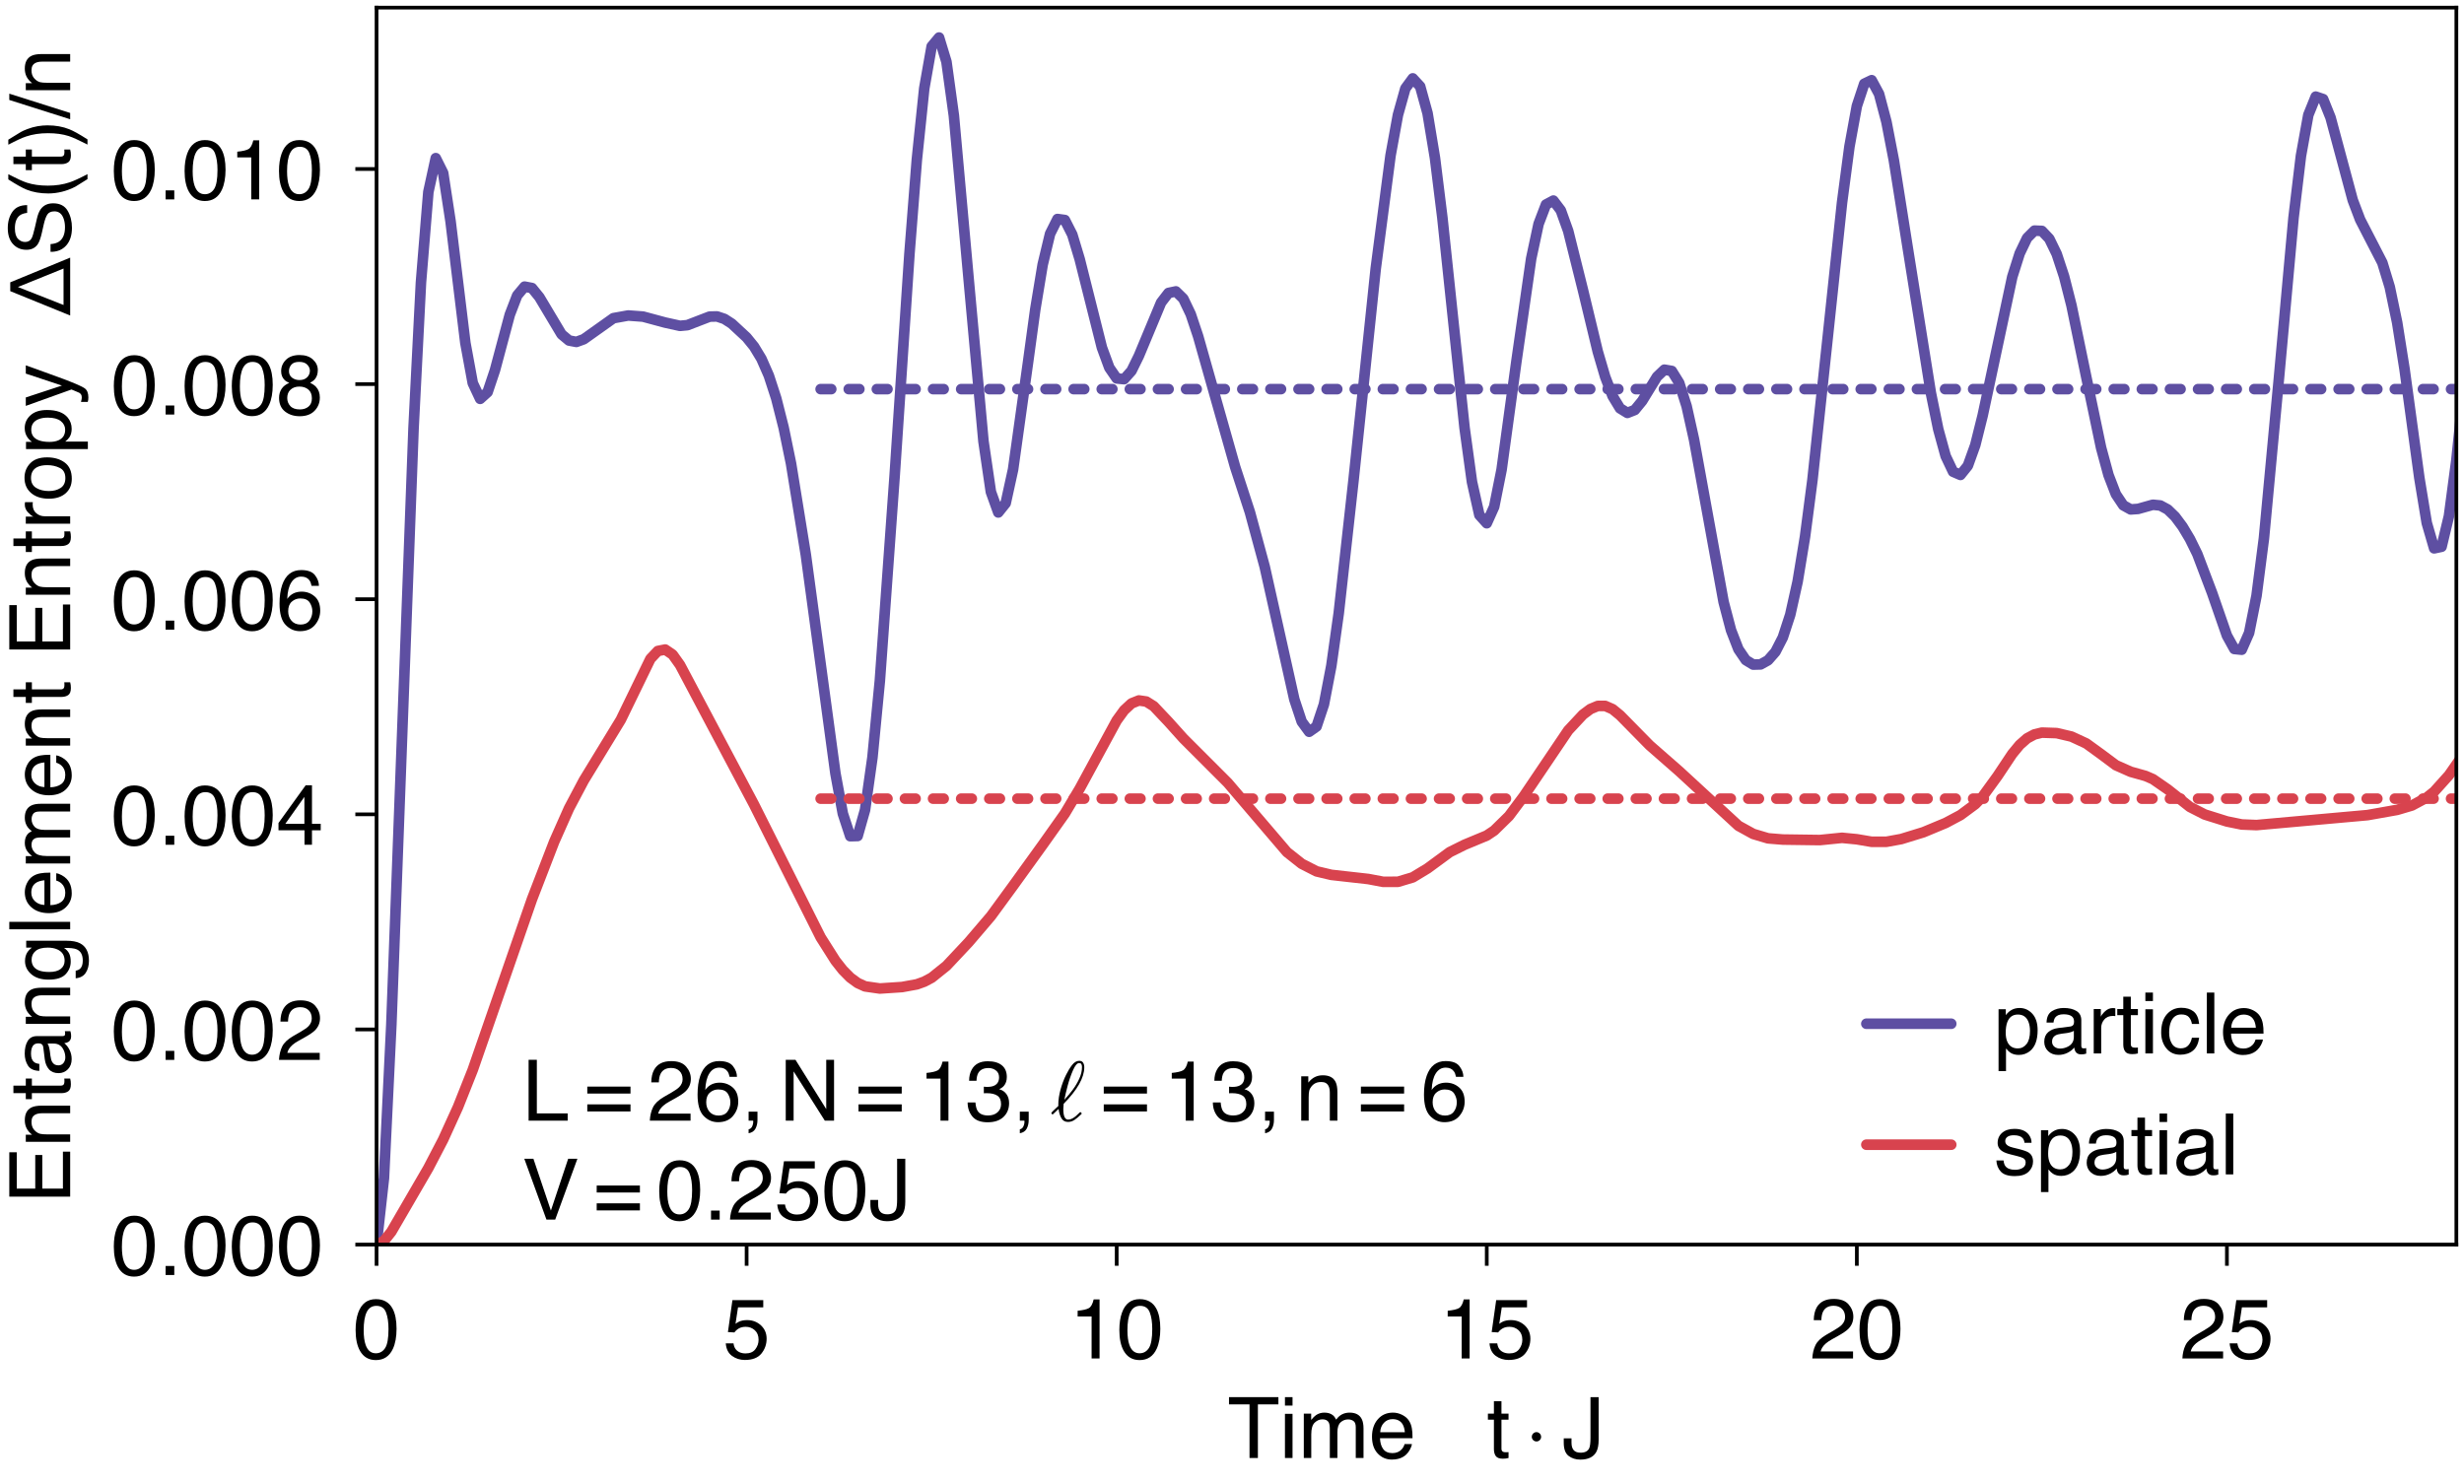 <?xml version="1.0" encoding="utf-8" standalone="no"?>
<!DOCTYPE svg PUBLIC "-//W3C//DTD SVG 1.1//EN"
  "http://www.w3.org/Graphics/SVG/1.1/DTD/svg11.dtd">
<!-- Created with matplotlib (https://matplotlib.org/) -->
<svg height="139.883pt" version="1.1" viewBox="0 0 232.282 139.883" width="232.282pt" xmlns="http://www.w3.org/2000/svg" xmlns:xlink="http://www.w3.org/1999/xlink">
 <defs>
  <style type="text/css">
*{stroke-linecap:butt;stroke-linejoin:round;}
  </style>
 </defs>
 <g id="figure_1">
  <g id="patch_1">
   <path d="M 0 139.883 
L 232.282 139.883 
L 232.282 0 
L 0 0 
z
" style="fill:none;"/>
  </g>
  <g id="axes_1">
   <g id="patch_2">
    <path d="M 35.498 117.351 
L 231.562 117.351 
L 231.562 0.72 
L 35.498 0.72 
z
" style="fill:none;"/>
   </g>
   <g id="matplotlib.axis_1">
    <g id="xtick_1">
     <g id="line2d_1">
      <defs>
       <path d="M 0 0 
L 0 2 
" id="m2f4c2e2947" style="stroke:#000000;stroke-width:0.35;"/>
      </defs>
      <g>
       <use style="stroke:#000000;stroke-width:0.35;" x="35.498" xlink:href="#m2f4c2e2947" y="117.351"/>
      </g>
     </g>
     <g id="text_1">
      <!-- 0 -->
      <defs>
       <path d="M 27.047 69.922 
Q 40.625 69.922 46.688 58.734 
Q 51.375 50.094 51.375 35.062 
Q 51.375 20.797 47.125 11.469 
Q 40.969 -1.906 27 -1.906 
Q 14.406 -1.906 8.25 9.031 
Q 3.125 18.172 3.125 33.547 
Q 3.125 45.453 6.203 54 
Q 11.969 69.922 27.047 69.922 
z
M 26.953 6.109 
Q 33.797 6.109 37.844 12.156 
Q 41.891 18.219 41.891 34.719 
Q 41.891 46.625 38.953 54.312 
Q 36.031 62.016 27.594 62.016 
Q 19.828 62.016 16.234 54.703 
Q 12.641 47.406 12.641 33.203 
Q 12.641 22.516 14.938 16.016 
Q 18.453 6.109 26.953 6.109 
z
" id="Helvetica-48"/>
      </defs>
      <g transform="translate(33.273 128.09)scale(0.08 -0.08)">
       <use xlink:href="#Helvetica-48"/>
      </g>
     </g>
    </g>
    <g id="xtick_2">
     <g id="line2d_2">
      <g>
       <use style="stroke:#000000;stroke-width:0.35;" x="70.384" xlink:href="#m2f4c2e2947" y="117.351"/>
      </g>
     </g>
     <g id="text_2">
      <!-- 5 -->
      <defs>
       <path d="M 12.359 17.828 
Q 13.234 10.297 19.344 7.422 
Q 22.469 5.953 26.562 5.953 
Q 34.375 5.953 38.125 10.938 
Q 41.891 15.922 41.891 21.969 
Q 41.891 29.297 37.422 33.297 
Q 32.953 37.312 26.703 37.312 
Q 22.172 37.312 18.922 35.547 
Q 15.672 33.797 13.375 30.672 
L 5.766 31.109 
L 11.078 68.75 
L 47.406 68.75 
L 47.406 60.25 
L 17.672 60.25 
L 14.703 40.828 
Q 17.141 42.672 19.344 43.609 
Q 23.25 45.219 28.375 45.219 
Q 37.984 45.219 44.672 39.016 
Q 51.375 32.812 51.375 23.297 
Q 51.375 13.375 45.234 5.797 
Q 39.109 -1.766 25.688 -1.766 
Q 17.141 -1.766 10.562 3.047 
Q 4 7.859 3.219 17.828 
z
" id="Helvetica-53"/>
      </defs>
      <g transform="translate(68.16 128.09)scale(0.08 -0.08)">
       <use xlink:href="#Helvetica-53"/>
      </g>
     </g>
    </g>
    <g id="xtick_3">
     <g id="line2d_3">
      <g>
       <use style="stroke:#000000;stroke-width:0.35;" x="105.271" xlink:href="#m2f4c2e2947" y="117.351"/>
      </g>
     </g>
     <g id="text_3">
      <!-- 10 -->
      <defs>
       <path d="M 9.578 49.516 
L 9.578 56.25 
Q 19.094 57.172 22.844 59.344 
Q 26.609 61.531 28.469 69.625 
L 35.406 69.625 
L 35.406 0 
L 26.031 0 
L 26.031 49.516 
z
" id="Helvetica-49"/>
      </defs>
      <g transform="translate(100.823 128.09)scale(0.08 -0.08)">
       <use xlink:href="#Helvetica-49"/>
       <use x="55.615" xlink:href="#Helvetica-48"/>
      </g>
     </g>
    </g>
    <g id="xtick_4">
     <g id="line2d_4">
      <g>
       <use style="stroke:#000000;stroke-width:0.35;" x="140.158" xlink:href="#m2f4c2e2947" y="117.351"/>
      </g>
     </g>
     <g id="text_4">
      <!-- 15 -->
      <g transform="translate(135.71 128.09)scale(0.08 -0.08)">
       <use xlink:href="#Helvetica-49"/>
       <use x="55.615" xlink:href="#Helvetica-53"/>
      </g>
     </g>
    </g>
    <g id="xtick_5">
     <g id="line2d_5">
      <g>
       <use style="stroke:#000000;stroke-width:0.35;" x="175.045" xlink:href="#m2f4c2e2947" y="117.351"/>
      </g>
     </g>
     <g id="text_5">
      <!-- 20 -->
      <defs>
       <path d="M 3.125 0 
Q 3.609 9.031 6.859 15.719 
Q 10.109 22.406 19.531 27.875 
L 28.906 33.297 
Q 35.203 36.969 37.75 39.547 
Q 41.75 43.609 41.75 48.828 
Q 41.75 54.938 38.078 58.516 
Q 34.422 62.109 28.328 62.109 
Q 19.281 62.109 15.828 55.281 
Q 13.969 51.609 13.766 45.125 
L 4.828 45.125 
Q 4.984 54.25 8.203 60.016 
Q 13.922 70.172 28.375 70.172 
Q 40.375 70.172 45.922 63.672 
Q 51.469 57.172 51.469 49.219 
Q 51.469 40.828 45.562 34.859 
Q 42.141 31.391 33.297 26.469 
L 26.609 22.75 
Q 21.828 20.125 19.094 17.719 
Q 14.203 13.484 12.938 8.297 
L 51.125 8.297 
L 51.125 0 
L 3.125 0 
z
" id="Helvetica-50"/>
      </defs>
      <g transform="translate(170.597 128.09)scale(0.08 -0.08)">
       <use xlink:href="#Helvetica-50"/>
       <use x="55.615" xlink:href="#Helvetica-48"/>
      </g>
     </g>
    </g>
    <g id="xtick_6">
     <g id="line2d_6">
      <g>
       <use style="stroke:#000000;stroke-width:0.35;" x="209.932" xlink:href="#m2f4c2e2947" y="117.351"/>
      </g>
     </g>
     <g id="text_6">
      <!-- 25 -->
      <g transform="translate(205.483 128.09)scale(0.08 -0.08)">
       <use xlink:href="#Helvetica-50"/>
       <use x="55.615" xlink:href="#Helvetica-53"/>
      </g>
     </g>
    </g>
    <g id="text_7">
     <!-- Time   $t\cdot J$ -->
     <defs>
      <path d="M 59.812 71.734 
L 59.812 63.188 
L 35.641 63.188 
L 35.641 0 
L 25.781 0 
L 25.781 63.188 
L 1.609 63.188 
L 1.609 71.734 
z
" id="Helvetica-84"/>
      <path d="M 6.453 52.047 
L 15.375 52.047 
L 15.375 0 
L 6.453 0 
z
M 6.453 71.734 
L 15.375 71.734 
L 15.375 61.766 
L 6.453 61.766 
z
" id="Helvetica-105"/>
      <path d="M 6.453 52.297 
L 15.141 52.297 
L 15.141 44.875 
Q 18.266 48.734 20.797 50.484 
Q 25.141 53.469 30.672 53.469 
Q 36.922 53.469 40.719 50.391 
Q 42.875 48.641 44.625 45.219 
Q 47.562 49.422 51.516 51.438 
Q 55.469 53.469 60.406 53.469 
Q 70.953 53.469 74.75 45.844 
Q 76.812 41.75 76.812 34.812 
L 76.812 0 
L 67.672 0 
L 67.672 36.328 
Q 67.672 41.547 65.062 43.5 
Q 62.453 45.453 58.688 45.453 
Q 53.516 45.453 49.781 41.984 
Q 46.047 38.531 46.047 30.422 
L 46.047 0 
L 37.109 0 
L 37.109 34.125 
Q 37.109 39.453 35.844 41.891 
Q 33.844 45.562 28.375 45.562 
Q 23.391 45.562 19.312 41.703 
Q 15.234 37.844 15.234 27.734 
L 15.234 0 
L 6.453 0 
z
" id="Helvetica-109"/>
      <path d="M 28.219 53.469 
Q 33.797 53.469 39.016 50.859 
Q 44.234 48.25 46.969 44.094 
Q 49.609 40.141 50.484 34.859 
Q 51.266 31.25 51.266 23.344 
L 12.938 23.344 
Q 13.188 15.375 16.703 10.562 
Q 20.219 5.766 27.594 5.766 
Q 34.469 5.766 38.578 10.297 
Q 40.922 12.938 41.891 16.406 
L 50.531 16.406 
Q 50.203 13.531 48.266 9.984 
Q 46.344 6.453 43.953 4.203 
Q 39.938 0.297 34.031 -1.078 
Q 30.859 -1.859 26.859 -1.859 
Q 17.094 -1.859 10.297 5.25 
Q 3.516 12.359 3.516 25.141 
Q 3.516 37.75 10.344 45.609 
Q 17.188 53.469 28.219 53.469 
z
M 42.234 30.328 
Q 41.703 36.031 39.75 39.453 
Q 36.141 45.797 27.688 45.797 
Q 21.625 45.797 17.516 41.422 
Q 13.422 37.062 13.188 30.328 
z
M 27.391 53.562 
z
" id="Helvetica-101"/>
      <path id="Helvetica-32"/>
      <path d="M 8.203 66.891 
L 17.094 66.891 
L 17.094 52.297 
L 25.438 52.297 
L 25.438 45.125 
L 17.094 45.125 
L 17.094 10.984 
Q 17.094 8.25 18.953 7.328 
Q 19.969 6.781 22.359 6.781 
Q 23 6.781 23.734 6.812 
Q 24.469 6.844 25.438 6.938 
L 25.438 0 
Q 23.922 -0.438 22.281 -0.625 
Q 20.656 -0.828 18.75 -0.828 
Q 12.594 -0.828 10.391 2.312 
Q 8.203 5.469 8.203 10.5 
L 8.203 45.125 
L 1.125 45.125 
L 1.125 52.297 
L 8.203 52.297 
z
" id="Helvetica-116"/>
      <path d="M 8.406 25 
Q 8.406 26.422 9.125 27.688 
Q 9.859 28.953 11.156 29.734 
Q 12.453 30.516 13.922 30.516 
Q 15.328 30.516 16.625 29.734 
Q 17.922 28.953 18.656 27.688 
Q 19.391 26.422 19.391 25 
Q 19.391 22.75 17.797 21.109 
Q 16.219 19.484 13.922 19.484 
Q 11.672 19.484 10.031 21.109 
Q 8.406 22.75 8.406 25 
z
" id="Cmsy10-162"/>
      <path d="M 42.828 21.391 
Q 42.828 12.312 40.141 7.281 
Q 35.156 -1.906 21.188 -1.906 
Q 13.141 -1.906 7.422 2.469 
Q 1.703 6.844 1.703 18.016 
L 1.703 23.141 
L 10.844 23.141 
L 10.844 18.016 
Q 10.844 12.156 13.453 9.203 
Q 16.062 6.25 21.578 6.25 
Q 29.344 6.25 31.734 11.578 
Q 33.203 14.844 33.203 23.922 
L 33.203 71.734 
L 42.828 71.734 
z
" id="Helvetica-74"/>
     </defs>
     <g transform="translate(115.73 137.496)scale(0.08 -0.08)">
      <use transform="translate(0 0.266)" xlink:href="#Helvetica-84"/>
      <use transform="translate(61.084 0.266)" xlink:href="#Helvetica-105"/>
      <use transform="translate(83.301 0.266)" xlink:href="#Helvetica-109"/>
      <use transform="translate(166.602 0.266)" xlink:href="#Helvetica-101"/>
      <use transform="translate(222.217 0.266)" xlink:href="#Helvetica-32"/>
      <use transform="translate(250 0.266)" xlink:href="#Helvetica-32"/>
      <use transform="translate(277.783 0.266)" xlink:href="#Helvetica-32"/>
      <use transform="translate(305.566 0.266)" xlink:href="#Helvetica-116"/>
      <use transform="translate(350.01 0.266)" xlink:href="#Cmsy10-162"/>
      <use transform="translate(394.355 0.266)" xlink:href="#Helvetica-74"/>
     </g>
    </g>
   </g>
   <g id="matplotlib.axis_2">
    <g id="ytick_1">
     <g id="line2d_7">
      <defs>
       <path d="M 0 0 
L -2 0 
" id="m4ef78acd4d" style="stroke:#000000;stroke-width:0.35;"/>
      </defs>
      <g>
       <use style="stroke:#000000;stroke-width:0.35;" x="35.498" xlink:href="#m4ef78acd4d" y="117.351"/>
      </g>
     </g>
     <g id="text_8">
      <!-- 0.000 -->
      <defs>
       <path d="M 8.547 10.641 
L 18.75 10.641 
L 18.75 0 
L 8.547 0 
z
" id="Helvetica-46"/>
      </defs>
      <g transform="translate(10.48 120.22)scale(0.08 -0.08)">
       <use xlink:href="#Helvetica-48"/>
       <use x="55.615" xlink:href="#Helvetica-46"/>
       <use x="83.398" xlink:href="#Helvetica-48"/>
       <use x="139.014" xlink:href="#Helvetica-48"/>
       <use x="194.629" xlink:href="#Helvetica-48"/>
      </g>
     </g>
    </g>
    <g id="ytick_2">
     <g id="line2d_8">
      <g>
       <use style="stroke:#000000;stroke-width:0.35;" x="35.498" xlink:href="#m4ef78acd4d" y="97.067"/>
      </g>
     </g>
     <g id="text_9">
      <!-- 0.002 -->
      <g transform="translate(10.48 99.937)scale(0.08 -0.08)">
       <use xlink:href="#Helvetica-48"/>
       <use x="55.615" xlink:href="#Helvetica-46"/>
       <use x="83.398" xlink:href="#Helvetica-48"/>
       <use x="139.014" xlink:href="#Helvetica-48"/>
       <use x="194.629" xlink:href="#Helvetica-50"/>
      </g>
     </g>
    </g>
    <g id="ytick_3">
     <g id="line2d_9">
      <g>
       <use style="stroke:#000000;stroke-width:0.35;" x="35.498" xlink:href="#m4ef78acd4d" y="76.784"/>
      </g>
     </g>
     <g id="text_10">
      <!-- 0.004 -->
      <defs>
       <path d="M 33.062 24.75 
L 33.062 56.453 
L 10.641 24.75 
z
M 33.203 0 
L 33.203 17.094 
L 2.547 17.094 
L 2.547 25.688 
L 34.578 70.125 
L 42 70.125 
L 42 24.75 
L 52.297 24.75 
L 52.297 17.094 
L 42 17.094 
L 42 0 
z
" id="Helvetica-52"/>
      </defs>
      <g transform="translate(10.48 79.653)scale(0.08 -0.08)">
       <use xlink:href="#Helvetica-48"/>
       <use x="55.615" xlink:href="#Helvetica-46"/>
       <use x="83.398" xlink:href="#Helvetica-48"/>
       <use x="139.014" xlink:href="#Helvetica-48"/>
       <use x="194.629" xlink:href="#Helvetica-52"/>
      </g>
     </g>
    </g>
    <g id="ytick_4">
     <g id="line2d_10">
      <g>
       <use style="stroke:#000000;stroke-width:0.35;" x="35.498" xlink:href="#m4ef78acd4d" y="56.5"/>
      </g>
     </g>
     <g id="text_11">
      <!-- 0.006 -->
      <defs>
       <path d="M 29.25 70.219 
Q 40.969 70.219 45.578 64.141 
Q 50.203 58.062 50.203 51.609 
L 41.5 51.609 
Q 40.719 55.766 39.016 58.109 
Q 35.844 62.5 29.391 62.5 
Q 22.016 62.5 17.672 55.688 
Q 13.328 48.875 12.844 36.188 
Q 15.875 40.625 20.453 42.828 
Q 24.656 44.781 29.828 44.781 
Q 38.625 44.781 45.156 39.156 
Q 51.703 33.547 51.703 22.406 
Q 51.703 12.891 45.5 5.531 
Q 39.312 -1.812 27.828 -1.812 
Q 18.016 -1.812 10.891 5.641 
Q 3.766 13.094 3.766 30.719 
Q 3.766 43.75 6.938 52.828 
Q 13.031 70.219 29.25 70.219 
z
M 28.609 6 
Q 35.547 6 38.984 10.656 
Q 42.438 15.328 42.438 21.688 
Q 42.438 27.047 39.359 31.906 
Q 36.281 36.766 28.172 36.766 
Q 22.516 36.766 18.234 33 
Q 13.969 29.25 13.969 21.688 
Q 13.969 15.047 17.844 10.516 
Q 21.734 6 28.609 6 
z
" id="Helvetica-54"/>
      </defs>
      <g transform="translate(10.48 59.369)scale(0.08 -0.08)">
       <use xlink:href="#Helvetica-48"/>
       <use x="55.615" xlink:href="#Helvetica-46"/>
       <use x="83.398" xlink:href="#Helvetica-48"/>
       <use x="139.014" xlink:href="#Helvetica-48"/>
       <use x="194.629" xlink:href="#Helvetica-54"/>
      </g>
     </g>
    </g>
    <g id="ytick_5">
     <g id="line2d_11">
      <g>
       <use style="stroke:#000000;stroke-width:0.35;" x="35.498" xlink:href="#m4ef78acd4d" y="36.216"/>
      </g>
     </g>
     <g id="text_12">
      <!-- 0.008 -->
      <defs>
       <path d="M 27.203 40.625 
Q 33.016 40.625 36.281 43.875 
Q 39.547 47.125 39.547 51.609 
Q 39.547 55.516 36.422 58.781 
Q 33.297 62.062 26.906 62.062 
Q 20.562 62.062 17.719 58.781 
Q 14.891 55.516 14.891 51.125 
Q 14.891 46.188 18.547 43.406 
Q 22.219 40.625 27.203 40.625 
z
M 27.734 6 
Q 33.844 6 37.859 9.297 
Q 41.891 12.594 41.891 19.141 
Q 41.891 25.922 37.734 29.438 
Q 33.594 32.953 27.094 32.953 
Q 20.797 32.953 16.812 29.359 
Q 12.844 25.781 12.844 19.438 
Q 12.844 13.969 16.484 9.984 
Q 20.125 6 27.734 6 
z
M 15.234 37.25 
Q 11.578 38.812 9.516 40.922 
Q 5.672 44.828 5.672 51.078 
Q 5.672 58.891 11.328 64.5 
Q 17 70.125 27.391 70.125 
Q 37.453 70.125 43.156 64.812 
Q 48.875 59.516 48.875 52.438 
Q 48.875 45.906 45.562 41.844 
Q 43.703 39.547 39.797 37.359 
Q 44.141 35.359 46.625 32.766 
Q 51.266 27.875 51.266 20.062 
Q 51.266 10.844 45.062 4.422 
Q 38.875 -2 27.547 -2 
Q 17.328 -2 10.266 3.531 
Q 3.219 9.078 3.219 19.625 
Q 3.219 25.828 6.25 30.344 
Q 9.281 34.859 15.234 37.25 
z
" id="Helvetica-56"/>
      </defs>
      <g transform="translate(10.48 39.086)scale(0.08 -0.08)">
       <use xlink:href="#Helvetica-48"/>
       <use x="55.615" xlink:href="#Helvetica-46"/>
       <use x="83.398" xlink:href="#Helvetica-48"/>
       <use x="139.014" xlink:href="#Helvetica-48"/>
       <use x="194.629" xlink:href="#Helvetica-56"/>
      </g>
     </g>
    </g>
    <g id="ytick_6">
     <g id="line2d_12">
      <g>
       <use style="stroke:#000000;stroke-width:0.35;" x="35.498" xlink:href="#m4ef78acd4d" y="15.933"/>
      </g>
     </g>
     <g id="text_13">
      <!-- 0.010 -->
      <g transform="translate(10.48 18.802)scale(0.08 -0.08)">
       <use xlink:href="#Helvetica-48"/>
       <use x="55.615" xlink:href="#Helvetica-46"/>
       <use x="83.398" xlink:href="#Helvetica-48"/>
       <use x="139.014" xlink:href="#Helvetica-49"/>
       <use x="194.629" xlink:href="#Helvetica-48"/>
      </g>
     </g>
    </g>
    <g id="text_14">
     <!-- Entanglement Entropy  $\Delta S(t) / n$ -->
     <defs>
      <path d="M 8.547 71.734 
L 60.844 71.734 
L 60.844 62.938 
L 18.016 62.938 
L 18.016 41.156 
L 57.625 41.156 
L 57.625 32.859 
L 18.016 32.859 
L 18.016 8.547 
L 61.578 8.547 
L 61.578 0 
L 8.547 0 
z
M 35.062 71.734 
z
" id="Helvetica-69"/>
      <path d="M 6.453 52.297 
L 14.797 52.297 
L 14.797 44.875 
Q 18.5 49.469 22.656 51.469 
Q 26.812 53.469 31.891 53.469 
Q 43.016 53.469 46.922 45.703 
Q 49.078 41.453 49.078 33.547 
L 49.078 0 
L 40.141 0 
L 40.141 32.953 
Q 40.141 37.75 38.719 40.672 
Q 36.375 45.562 30.219 45.562 
Q 27.094 45.562 25.094 44.922 
Q 21.484 43.844 18.75 40.625 
Q 16.547 38.031 15.891 35.266 
Q 15.234 32.516 15.234 27.391 
L 15.234 0 
L 6.453 0 
z
M 27.094 53.562 
z
" id="Helvetica-110"/>
      <path d="M 13.188 13.922 
Q 13.188 10.109 15.969 7.906 
Q 18.75 5.719 22.562 5.719 
Q 27.203 5.719 31.547 7.859 
Q 38.875 11.422 38.875 19.531 
L 38.875 26.609 
Q 37.25 25.594 34.703 24.906 
Q 32.172 24.219 29.734 23.922 
L 24.422 23.25 
Q 19.625 22.609 17.234 21.234 
Q 13.188 18.953 13.188 13.922 
z
M 34.469 31.688 
Q 37.5 32.078 38.531 34.234 
Q 39.109 35.406 39.109 37.594 
Q 39.109 42.094 35.906 44.109 
Q 32.719 46.141 26.766 46.141 
Q 19.875 46.141 17 42.438 
Q 15.375 40.375 14.891 36.328 
L 6.688 36.328 
Q 6.938 46 12.969 49.781 
Q 19 53.562 26.953 53.562 
Q 36.188 53.562 41.938 50.047 
Q 47.656 46.531 47.656 39.109 
L 47.656 8.984 
Q 47.656 7.625 48.219 6.781 
Q 48.781 5.953 50.594 5.953 
Q 51.172 5.953 51.906 6.031 
Q 52.641 6.109 53.469 6.25 
L 53.469 -0.25 
Q 51.422 -0.828 50.344 -0.969 
Q 49.266 -1.125 47.406 -1.125 
Q 42.875 -1.125 40.828 2.094 
Q 39.75 3.812 39.312 6.938 
Q 36.625 3.422 31.594 0.828 
Q 26.562 -1.766 20.516 -1.766 
Q 13.234 -1.766 8.609 2.656 
Q 4 7.078 4 13.719 
Q 4 21 8.547 25 
Q 13.094 29 20.453 29.938 
z
M 27.203 53.562 
z
" id="Helvetica-97"/>
      <path d="M 24.906 53.219 
Q 31.062 53.219 35.641 50.203 
Q 38.141 48.484 40.719 45.219 
L 40.719 51.812 
L 48.828 51.812 
L 48.828 4.25 
Q 48.828 -5.719 45.906 -11.469 
Q 40.438 -22.125 25.25 -22.125 
Q 16.797 -22.125 11.031 -18.328 
Q 5.281 -14.547 4.594 -6.5 
L 13.531 -6.5 
Q 14.156 -10.016 16.062 -11.922 
Q 19.047 -14.844 25.438 -14.844 
Q 35.547 -14.844 38.672 -7.719 
Q 40.531 -3.516 40.375 7.281 
Q 37.75 3.266 34.031 1.312 
Q 30.328 -0.641 24.219 -0.641 
Q 15.719 -0.641 9.344 5.391 
Q 2.984 11.422 2.984 25.344 
Q 2.984 38.484 9.406 45.844 
Q 15.828 53.219 24.906 53.219 
z
M 40.719 26.375 
Q 40.719 36.078 36.719 40.766 
Q 32.719 45.453 26.516 45.453 
Q 17.234 45.453 13.812 36.766 
Q 12.016 32.125 12.016 24.609 
Q 12.016 15.766 15.594 11.156 
Q 19.188 6.547 25.25 6.547 
Q 34.719 6.547 38.578 15.094 
Q 40.719 19.922 40.719 26.375 
z
M 25.922 53.562 
z
" id="Helvetica-103"/>
      <path d="M 6.688 71.734 
L 15.484 71.734 
L 15.484 0 
L 6.688 0 
z
" id="Helvetica-108"/>
      <path d="M 6.688 52.297 
L 15.047 52.297 
L 15.047 43.266 
Q 16.062 45.906 20.062 49.688 
Q 24.078 53.469 29.297 53.469 
Q 29.547 53.469 30.125 53.422 
Q 30.719 53.375 32.125 53.219 
L 32.125 43.953 
Q 31.344 44.094 30.688 44.141 
Q 30.031 44.188 29.25 44.188 
Q 22.609 44.188 19.047 39.906 
Q 15.484 35.641 15.484 30.078 
L 15.484 0 
L 6.688 0 
z
" id="Helvetica-114"/>
      <path d="M 27.203 5.672 
Q 35.938 5.672 39.188 12.281 
Q 42.438 18.891 42.438 27 
Q 42.438 34.328 40.094 38.922 
Q 36.375 46.141 27.297 46.141 
Q 19.234 46.141 15.578 39.984 
Q 11.922 33.844 11.922 25.141 
Q 11.922 16.797 15.578 11.234 
Q 19.234 5.672 27.203 5.672 
z
M 27.547 53.812 
Q 37.641 53.812 44.625 47.062 
Q 51.609 40.328 51.609 27.25 
Q 51.609 14.594 45.453 6.344 
Q 39.312 -1.906 26.375 -1.906 
Q 15.578 -1.906 9.219 5.391 
Q 2.875 12.703 2.875 25 
Q 2.875 38.188 9.562 46 
Q 16.266 53.812 27.547 53.812 
z
M 27.25 53.562 
z
" id="Helvetica-111"/>
      <path d="M 28.516 5.906 
Q 34.672 5.906 38.75 11.062 
Q 42.828 16.219 42.828 26.469 
Q 42.828 32.719 41.016 37.203 
Q 37.594 45.844 28.516 45.844 
Q 19.391 45.844 16.016 36.719 
Q 14.203 31.844 14.203 24.312 
Q 14.203 18.266 16.016 14.016 
Q 19.438 5.906 28.516 5.906 
z
M 5.766 52.047 
L 14.312 52.047 
L 14.312 45.125 
Q 16.938 48.688 20.062 50.641 
Q 24.516 53.562 30.516 53.562 
Q 39.406 53.562 45.609 46.75 
Q 51.812 39.938 51.812 27.297 
Q 51.812 10.203 42.875 2.875 
Q 37.203 -1.766 29.688 -1.766 
Q 23.781 -1.766 19.781 0.828 
Q 17.438 2.297 14.547 5.859 
L 14.547 -20.844 
L 5.766 -20.844 
z
" id="Helvetica-112"/>
      <path d="M 39.109 52.297 
L 48.828 52.297 
Q 46.969 47.266 40.578 29.344 
Q 35.797 15.875 32.562 7.375 
Q 24.953 -12.641 21.828 -17.031 
Q 18.703 -21.438 11.078 -21.438 
Q 9.234 -21.438 8.234 -21.281 
Q 7.234 -21.141 5.766 -20.75 
L 5.766 -12.75 
Q 8.062 -13.375 9.078 -13.516 
Q 10.109 -13.672 10.891 -13.672 
Q 13.328 -13.672 14.469 -12.859 
Q 15.625 -12.062 16.406 -10.891 
Q 16.656 -10.5 18.156 -6.875 
Q 19.672 -3.266 20.359 -1.516 
L 1.031 52.297 
L 10.984 52.297 
L 25 9.719 
z
M 24.953 53.562 
z
" id="Helvetica-121"/>
      <path d="M 14.406 7.812 
L 57.375 7.812 
L 35.594 61.578 
z
M 30.719 70.609 
L 41.109 70.609 
L 70.219 0 
L 2 0 
z
" id="Helvetica-916"/>
      <path d="M 13.969 23.141 
Q 14.312 17.047 16.844 13.234 
Q 21.688 6.109 33.891 6.109 
Q 39.359 6.109 43.844 7.672 
Q 52.547 10.688 52.547 18.5 
Q 52.547 24.359 48.875 26.859 
Q 45.172 29.297 37.25 31.109 
L 27.547 33.297 
Q 18.016 35.453 14.062 38.031 
Q 7.234 42.531 7.234 51.469 
Q 7.234 61.141 13.922 67.328 
Q 20.609 73.531 32.859 73.531 
Q 44.141 73.531 52.016 68.078 
Q 59.906 62.641 59.906 50.688 
L 50.781 50.688 
Q 50.047 56.453 47.656 59.516 
Q 43.219 65.141 32.562 65.141 
Q 23.969 65.141 20.203 61.516 
Q 16.453 57.906 16.453 53.125 
Q 16.453 47.859 20.844 45.406 
Q 23.734 43.844 33.891 41.5 
L 43.953 39.203 
Q 51.219 37.547 55.172 34.672 
Q 62.016 29.641 62.016 20.062 
Q 62.016 8.156 53.344 3.031 
Q 44.672 -2.094 33.203 -2.094 
Q 19.828 -2.094 12.25 4.734 
Q 4.688 11.531 4.828 23.141 
z
M 33.594 73.688 
z
" id="Helvetica-83"/>
      <path d="M 29.594 72.906 
Q 21.922 58.016 19.625 50.984 
Q 16.156 40.281 16.156 26.266 
Q 16.156 12.109 20.125 0.391 
Q 22.562 -6.844 29.734 -20.406 
L 23.828 -20.406 
Q 16.703 -9.281 14.984 -6.203 
Q 13.281 -3.125 11.281 2.156 
Q 8.547 9.375 7.469 17.578 
Q 6.938 21.828 6.938 25.688 
Q 6.938 40.141 11.469 51.422 
Q 14.359 58.594 23.484 72.906 
z
" id="Helvetica-40"/>
      <path d="M 3.469 -20.406 
Q 11.234 -5.281 13.484 1.656 
Q 16.891 12.156 16.891 26.266 
Q 16.891 40.375 12.938 52.094 
Q 10.5 59.328 3.328 72.906 
L 9.234 72.906 
Q 16.75 60.891 18.328 58.078 
Q 19.922 55.281 21.781 50.344 
Q 24.125 44.234 25.125 38.281 
Q 26.125 32.328 26.125 26.812 
Q 26.125 12.359 21.531 1.031 
Q 18.656 -6.25 9.578 -20.406 
z
" id="Helvetica-41"/>
      <path d="M 22.75 71.734 
L 30.172 71.734 
L 7.422 0 
L 0 0 
z
" id="Helvetica-47"/>
     </defs>
     <g transform="translate(6.64 113.515)rotate(-90)scale(0.08 -0.08)">
      <use transform="translate(0 0.312)" xlink:href="#Helvetica-69"/>
      <use transform="translate(66.699 0.312)" xlink:href="#Helvetica-110"/>
      <use transform="translate(122.314 0.312)" xlink:href="#Helvetica-116"/>
      <use transform="translate(150.098 0.312)" xlink:href="#Helvetica-97"/>
      <use transform="translate(205.713 0.312)" xlink:href="#Helvetica-110"/>
      <use transform="translate(261.328 0.312)" xlink:href="#Helvetica-103"/>
      <use transform="translate(316.943 0.312)" xlink:href="#Helvetica-108"/>
      <use transform="translate(339.16 0.312)" xlink:href="#Helvetica-101"/>
      <use transform="translate(394.775 0.312)" xlink:href="#Helvetica-109"/>
      <use transform="translate(478.076 0.312)" xlink:href="#Helvetica-101"/>
      <use transform="translate(533.691 0.312)" xlink:href="#Helvetica-110"/>
      <use transform="translate(589.307 0.312)" xlink:href="#Helvetica-116"/>
      <use transform="translate(617.09 0.312)" xlink:href="#Helvetica-32"/>
      <use transform="translate(644.873 0.312)" xlink:href="#Helvetica-69"/>
      <use transform="translate(711.572 0.312)" xlink:href="#Helvetica-110"/>
      <use transform="translate(767.188 0.312)" xlink:href="#Helvetica-116"/>
      <use transform="translate(794.971 0.312)" xlink:href="#Helvetica-114"/>
      <use transform="translate(828.271 0.312)" xlink:href="#Helvetica-111"/>
      <use transform="translate(883.887 0.312)" xlink:href="#Helvetica-112"/>
      <use transform="translate(939.502 0.312)" xlink:href="#Helvetica-121"/>
      <use transform="translate(989.502 0.312)" xlink:href="#Helvetica-32"/>
      <use transform="translate(1017.285 0.312)" xlink:href="#Helvetica-32"/>
      <use transform="translate(1045.068 0.312)" xlink:href="#Helvetica-916"/>
      <use transform="translate(1117.285 0.312)" xlink:href="#Helvetica-83"/>
      <use transform="translate(1183.984 0.312)" xlink:href="#Helvetica-40"/>
      <use transform="translate(1217.285 0.312)" xlink:href="#Helvetica-116"/>
      <use transform="translate(1245.068 0.312)" xlink:href="#Helvetica-41"/>
      <use transform="translate(1278.369 0.312)" xlink:href="#Helvetica-47"/>
      <use transform="translate(1306.152 0.312)" xlink:href="#Helvetica-110"/>
     </g>
    </g>
   </g>
   <g id="line2d_13">
    <path clip-path="url(#p06ba3c63f9)" d="M 35.498 117.351 
L 36.195 111.088 
L 36.893 96.616 
L 38.986 40.365 
L 39.684 26.637 
L 40.382 18.102 
L 41.079 14.911 
L 41.777 16.309 
L 42.475 20.871 
L 43.87 32.335 
L 44.568 36.123 
L 45.266 37.608 
L 45.964 36.978 
L 46.661 34.9 
L 48.057 29.677 
L 48.755 27.86 
L 49.452 27.026 
L 50.15 27.159 
L 50.848 28.02 
L 52.941 31.524 
L 53.639 32.106 
L 54.336 32.239 
L 55.034 31.985 
L 57.825 30.001 
L 59.221 29.749 
L 60.616 29.852 
L 62.709 30.416 
L 64.105 30.724 
L 64.803 30.658 
L 66.896 29.853 
L 67.593 29.837 
L 68.291 30.07 
L 68.989 30.52 
L 70.384 31.816 
L 71.082 32.676 
L 71.78 33.828 
L 72.478 35.417 
L 73.175 37.557 
L 73.873 40.314 
L 74.571 43.707 
L 75.966 52.315 
L 78.757 72.932 
L 79.455 76.718 
L 80.153 78.846 
L 80.851 78.827 
L 81.548 76.368 
L 82.246 71.422 
L 82.944 64.196 
L 84.339 44.849 
L 85.735 23.924 
L 86.432 15.048 
L 87.13 8.328 
L 87.828 4.377 
L 88.526 3.539 
L 89.223 5.828 
L 89.921 10.898 
L 91.317 26.351 
L 92.712 41.61 
L 93.41 46.376 
L 94.108 48.321 
L 94.805 47.45 
L 95.503 44.267 
L 96.899 34.268 
L 97.596 29.173 
L 98.294 24.951 
L 98.992 22.044 
L 99.689 20.651 
L 100.387 20.747 
L 101.085 22.124 
L 101.783 24.441 
L 103.876 32.767 
L 104.574 34.667 
L 105.271 35.682 
L 105.969 35.752 
L 106.667 34.968 
L 107.365 33.546 
L 109.458 28.526 
L 110.156 27.623 
L 110.853 27.476 
L 111.551 28.159 
L 112.249 29.621 
L 112.947 31.706 
L 116.435 44.022 
L 117.831 48.301 
L 119.226 53.443 
L 122.017 65.945 
L 122.715 68.046 
L 123.413 68.999 
L 124.11 68.505 
L 124.808 66.415 
L 125.506 62.777 
L 126.204 57.811 
L 127.599 45.263 
L 129.692 25.312 
L 131.088 14.654 
L 131.785 10.836 
L 132.483 8.342 
L 133.181 7.391 
L 133.879 8.148 
L 134.576 10.675 
L 135.274 14.889 
L 135.972 20.519 
L 138.065 40.343 
L 138.763 45.436 
L 139.461 48.562 
L 140.158 49.337 
L 140.856 47.783 
L 141.554 44.29 
L 142.949 34.098 
L 144.345 24.382 
L 145.043 21.116 
L 145.74 19.287 
L 146.438 18.913 
L 147.136 19.834 
L 147.833 21.774 
L 149.229 27.365 
L 150.624 33.157 
L 151.322 35.533 
L 152.02 37.349 
L 152.718 38.502 
L 153.415 38.932 
L 154.113 38.656 
L 154.811 37.803 
L 156.206 35.523 
L 156.904 34.857 
L 157.602 34.979 
L 158.3 36.106 
L 158.997 38.298 
L 159.695 41.436 
L 162.486 56.761 
L 163.184 59.418 
L 163.881 61.215 
L 164.579 62.24 
L 165.277 62.665 
L 165.975 62.646 
L 166.672 62.259 
L 167.37 61.462 
L 168.068 60.103 
L 168.766 57.965 
L 169.463 54.839 
L 170.161 50.599 
L 170.859 45.262 
L 172.254 32.236 
L 173.65 19.095 
L 174.348 13.818 
L 175.045 10 
L 175.743 7.896 
L 176.441 7.562 
L 177.139 8.856 
L 177.836 11.492 
L 178.534 15.111 
L 179.929 23.918 
L 182.023 37.048 
L 182.72 40.467 
L 183.418 43.006 
L 184.116 44.478 
L 184.814 44.78 
L 185.511 43.911 
L 186.209 41.971 
L 186.907 39.174 
L 189.698 26.103 
L 190.396 23.9 
L 191.093 22.445 
L 191.791 21.745 
L 192.489 21.773 
L 193.186 22.509 
L 193.884 23.944 
L 194.582 26.062 
L 195.28 28.805 
L 196.675 35.554 
L 198.071 42.22 
L 198.768 44.79 
L 199.466 46.603 
L 200.164 47.646 
L 200.862 48.034 
L 201.559 47.985 
L 202.955 47.593 
L 203.653 47.662 
L 204.35 48.038 
L 205.048 48.715 
L 205.746 49.65 
L 206.444 50.817 
L 207.141 52.235 
L 208.537 55.914 
L 209.932 59.93 
L 210.63 61.192 
L 211.328 61.262 
L 212.025 59.675 
L 212.723 56.169 
L 213.421 50.766 
L 214.816 35.876 
L 216.212 20.531 
L 216.91 14.703 
L 217.607 10.84 
L 218.305 9.111 
L 219.003 9.346 
L 219.701 11.086 
L 221.794 18.87 
L 222.492 20.71 
L 224.585 24.772 
L 225.282 27.061 
L 225.98 30.405 
L 226.678 34.808 
L 228.073 45.062 
L 228.771 49.307 
L 229.469 51.703 
L 230.167 51.553 
L 230.864 48.654 
L 231.562 43.401 
L 232.26 36.674 
L 232.26 36.674 
" style="fill:none;stroke:#5e4fa2;stroke-linecap:round;"/>
   </g>
   <g id="line2d_14">
    <path clip-path="url(#p06ba3c63f9)" d="M 77.362 36.69 
L 233.282 36.69 
L 233.282 36.69 
" style="fill:none;stroke:#5e4fa2;stroke-dasharray:1,1.65;stroke-dashoffset:0;stroke-linecap:round;"/>
   </g>
   <g id="line2d_15">
    <path clip-path="url(#p06ba3c63f9)" d="M 35.498 117.351 
L 36.195 117.018 
L 36.893 116.14 
L 40.382 110.132 
L 41.777 107.452 
L 43.173 104.385 
L 44.568 100.872 
L 46.661 94.839 
L 50.15 84.787 
L 52.243 79.367 
L 53.639 76.223 
L 55.034 73.587 
L 58.523 67.868 
L 61.314 62.124 
L 62.012 61.383 
L 62.709 61.246 
L 63.407 61.721 
L 64.105 62.701 
L 71.082 75.865 
L 77.362 88.38 
L 78.757 90.583 
L 79.455 91.47 
L 80.153 92.177 
L 80.851 92.687 
L 81.548 93.006 
L 82.944 93.207 
L 85.037 93.068 
L 86.432 92.813 
L 87.13 92.562 
L 87.828 92.191 
L 89.223 91.072 
L 91.317 88.841 
L 93.41 86.388 
L 95.503 83.526 
L 98.294 79.657 
L 100.387 76.705 
L 101.783 74.36 
L 105.271 67.936 
L 105.969 66.975 
L 106.667 66.325 
L 107.365 66.046 
L 108.062 66.149 
L 108.76 66.587 
L 110.156 68.065 
L 111.551 69.619 
L 115.737 73.806 
L 121.319 80.342 
L 122.715 81.446 
L 124.11 82.16 
L 125.506 82.491 
L 128.995 82.883 
L 130.39 83.148 
L 131.785 83.145 
L 133.181 82.728 
L 134.576 81.883 
L 136.67 80.346 
L 138.065 79.653 
L 140.158 78.783 
L 140.856 78.316 
L 142.252 76.946 
L 143.647 75.077 
L 147.833 68.873 
L 149.229 67.378 
L 149.927 66.856 
L 150.624 66.564 
L 151.322 66.561 
L 152.02 66.867 
L 152.718 67.438 
L 155.509 70.275 
L 158.3 72.718 
L 163.881 77.862 
L 165.277 78.631 
L 166.672 79.047 
L 168.068 79.162 
L 171.557 79.21 
L 173.65 78.999 
L 175.045 79.135 
L 176.441 79.373 
L 177.836 79.371 
L 179.232 79.115 
L 181.325 78.471 
L 183.418 77.599 
L 184.814 76.856 
L 186.209 75.825 
L 186.907 75.102 
L 188.302 73.18 
L 189.698 71.084 
L 190.396 70.237 
L 191.093 69.621 
L 191.791 69.248 
L 192.489 69.079 
L 193.884 69.125 
L 195.28 69.453 
L 196.675 70.1 
L 198.071 71.112 
L 199.466 72.153 
L 200.862 72.772 
L 202.257 73.163 
L 202.955 73.465 
L 204.35 74.43 
L 206.444 76.085 
L 207.839 76.798 
L 209.932 77.455 
L 211.328 77.74 
L 212.723 77.797 
L 223.189 76.858 
L 225.98 76.362 
L 227.376 75.948 
L 228.771 75.201 
L 229.469 74.644 
L 230.864 73.091 
L 232.26 71.085 
L 232.26 71.085 
" style="fill:none;stroke:#d8434e;stroke-linecap:round;"/>
   </g>
   <g id="line2d_16">
    <path clip-path="url(#p06ba3c63f9)" d="M 77.362 75.305 
L 233.282 75.305 
L 233.282 75.305 
" style="fill:none;stroke:#d8434e;stroke-dasharray:1,1.65;stroke-dashoffset:0;stroke-linecap:round;"/>
   </g>
   <g id="patch_3">
    <path d="M 35.498 117.351 
L 35.498 0.72 
" style="fill:none;stroke:#000000;stroke-linecap:square;stroke-linejoin:miter;stroke-width:0.35;"/>
   </g>
   <g id="patch_4">
    <path d="M 231.562 117.351 
L 231.562 0.72 
" style="fill:none;stroke:#000000;stroke-linecap:square;stroke-linejoin:miter;stroke-width:0.35;"/>
   </g>
   <g id="patch_5">
    <path d="M 35.498 117.351 
L 231.562 117.351 
" style="fill:none;stroke:#000000;stroke-linecap:square;stroke-linejoin:miter;stroke-width:0.35;"/>
   </g>
   <g id="patch_6">
    <path d="M 35.498 0.72 
L 231.562 0.72 
" style="fill:none;stroke:#000000;stroke-linecap:square;stroke-linejoin:miter;stroke-width:0.35;"/>
   </g>
   <g id="text_15">
    <!-- $V = 0.250J$ -->
    <defs>
     <path d="M 13.281 71.734 
L 33.891 10.641 
L 54.25 71.734 
L 65.141 71.734 
L 38.969 0 
L 28.656 0 
L 2.547 71.734 
z
" id="Helvetica-86"/>
     <path d="M 55.422 40.141 
L 55.422 31.938 
L 4.5 31.938 
L 4.5 40.141 
z
M 55.422 19.188 
L 55.422 10.844 
L 4.5 10.844 
L 4.5 19.188 
z
" id="Helvetica-61"/>
    </defs>
    <g transform="translate(49.222 115.018)scale(0.08 -0.08)">
     <use transform="translate(0 0.266)" xlink:href="#Helvetica-86"/>
     <use transform="translate(83.359 0.266)" xlink:href="#Helvetica-61"/>
     <use transform="translate(158.418 0.266)" xlink:href="#Helvetica-48"/>
     <use transform="translate(214.033 0.266)" xlink:href="#Helvetica-46"/>
     <use transform="translate(241.816 0.266)" xlink:href="#Helvetica-50"/>
     <use transform="translate(297.432 0.266)" xlink:href="#Helvetica-53"/>
     <use transform="translate(353.047 0.266)" xlink:href="#Helvetica-48"/>
     <use transform="translate(408.662 0.266)" xlink:href="#Helvetica-74"/>
    </g>
   </g>
   <g id="text_16">
    <!-- $L = 26, N = 13, \ell = 13, n = 6$ -->
    <defs>
     <path d="M 7.625 71.734 
L 17.328 71.734 
L 17.328 8.547 
L 53.656 8.547 
L 53.656 0 
L 7.625 0 
z
" id="Helvetica-76"/>
     <path d="M 8.297 -10.203 
Q 11.672 -9.625 13.031 -5.469 
Q 13.766 -3.266 13.766 -1.219 
Q 13.766 -0.875 13.734 -0.609 
Q 13.719 -0.344 13.625 0 
L 8.297 0 
L 8.297 10.641 
L 18.75 10.641 
L 18.75 0.781 
Q 18.75 -5.031 16.406 -9.422 
Q 14.062 -13.812 8.297 -14.844 
z
" id="Helvetica-44"/>
     <path d="M 7.625 71.734 
L 19.094 71.734 
L 55.328 13.625 
L 55.328 71.734 
L 64.547 71.734 
L 64.547 0 
L 53.656 0 
L 16.891 58.062 
L 16.891 0 
L 7.625 0 
z
M 35.453 71.734 
z
" id="Helvetica-78"/>
     <path d="M 25.984 -1.906 
Q 13.578 -1.906 7.984 4.906 
Q 2.391 11.719 2.391 21.484 
L 11.578 21.484 
Q 12.156 14.703 14.109 11.625 
Q 17.531 6.109 26.469 6.109 
Q 33.406 6.109 37.594 9.812 
Q 41.797 13.531 41.797 19.391 
Q 41.797 26.609 37.375 29.484 
Q 32.953 32.375 25.094 32.375 
Q 24.219 32.375 23.312 32.344 
Q 22.406 32.328 21.484 32.281 
L 21.484 40.047 
Q 22.859 39.891 23.781 39.844 
Q 24.703 39.797 25.781 39.797 
Q 30.719 39.797 33.891 41.359 
Q 39.453 44.094 39.453 51.125 
Q 39.453 56.344 35.734 59.172 
Q 32.031 62.016 27.094 62.016 
Q 18.312 62.016 14.938 56.156 
Q 13.094 52.938 12.844 46.969 
L 4.156 46.969 
Q 4.156 54.781 7.281 60.25 
Q 12.641 70.016 26.172 70.016 
Q 36.859 70.016 42.719 65.25 
Q 48.578 60.5 48.578 51.469 
Q 48.578 45.016 45.125 41.016 
Q 42.969 38.531 39.547 37.109 
Q 45.062 35.594 48.156 31.266 
Q 51.266 26.953 51.266 20.703 
Q 51.266 10.688 44.672 4.391 
Q 38.094 -1.906 25.984 -1.906 
z
" id="Helvetica-51"/>
     <path d="M 2.391 7.422 
Q 1.953 7.422 1.469 7.953 
Q 0.984 8.5 0.984 8.984 
Q 0.984 9.812 9.281 17.391 
Q 9.281 17.828 9.25 18.109 
Q 9.234 18.406 9.188 18.703 
Q 9.188 23 9.859 27.469 
Q 10.547 31.938 11.734 36.375 
Q 12.938 40.828 14.734 45.656 
Q 16.547 50.484 18.406 54.109 
Q 21.625 60.688 25.438 65.594 
Q 29.25 70.516 33.891 70.516 
Q 37.062 70.516 38.422 68.328 
Q 39.797 66.156 39.797 62.891 
Q 39.797 44.578 15.484 19.828 
Q 15.094 15.531 15.094 13.719 
Q 15.094 1.219 20.797 1.219 
Q 23.25 1.219 25.656 2.516 
Q 28.078 3.812 29.812 5.328 
Q 31.547 6.844 34.625 9.812 
Q 34.812 10.016 35.203 10.016 
Q 35.75 10.016 36.234 9.422 
Q 36.719 8.844 36.719 8.297 
Q 36.719 7.953 36.281 7.625 
Q 31.844 3.266 28.266 0.875 
Q 24.703 -1.516 20.609 -1.516 
Q 15.328 -1.516 12.766 3.016 
Q 10.203 7.562 9.516 13.812 
Q 6.844 11.141 2.984 7.625 
Q 2.875 7.422 2.391 7.422 
z
M 16.312 24.609 
Q 21.625 30.281 26.266 36.531 
Q 30.906 42.781 34 49.688 
Q 37.109 56.594 37.109 63.188 
Q 37.109 67.922 33.797 67.922 
Q 30.219 67.922 26.5 59.391 
Q 22.797 50.875 20.156 40.969 
Q 17.531 31.062 16.312 24.609 
z
" id="Cmmi10-96"/>
    </defs>
    <g transform="translate(49.222 105.688)scale(0.08 -0.08)">
     <use transform="translate(0 0.266)" xlink:href="#Helvetica-76"/>
     <use transform="translate(72.275 0.266)" xlink:href="#Helvetica-61"/>
     <use transform="translate(147.334 0.266)" xlink:href="#Helvetica-50"/>
     <use transform="translate(202.949 0.266)" xlink:href="#Helvetica-54"/>
     <use transform="translate(258.564 0.266)" xlink:href="#Helvetica-44"/>
     <use transform="translate(303.008 0.266)" xlink:href="#Helvetica-78"/>
     <use transform="translate(391.885 0.266)" xlink:href="#Helvetica-61"/>
     <use transform="translate(466.943 0.266)" xlink:href="#Helvetica-49"/>
     <use transform="translate(522.559 0.266)" xlink:href="#Helvetica-51"/>
     <use transform="translate(578.174 0.266)" xlink:href="#Helvetica-44"/>
     <use transform="translate(622.617 0.266)" xlink:href="#Cmmi10-96"/>
     <use transform="translate(680.879 0.266)" xlink:href="#Helvetica-61"/>
     <use transform="translate(755.938 0.266)" xlink:href="#Helvetica-49"/>
     <use transform="translate(811.553 0.266)" xlink:href="#Helvetica-51"/>
     <use transform="translate(867.168 0.266)" xlink:href="#Helvetica-44"/>
     <use transform="translate(911.611 0.266)" xlink:href="#Helvetica-110"/>
     <use transform="translate(983.887 0.266)" xlink:href="#Helvetica-61"/>
     <use transform="translate(1058.945 0.266)" xlink:href="#Helvetica-54"/>
    </g>
   </g>
   <g id="legend_1">
    <g id="line2d_17">
     <path d="M 175.943 96.528 
L 183.943 96.528 
" style="fill:none;stroke:#5e4fa2;stroke-linecap:round;"/>
    </g>
    <g id="line2d_18"/>
    <g id="text_17">
     <!-- particle -->
     <defs>
      <path d="M 26.609 53.812 
Q 35.453 53.812 40.984 49.516 
Q 46.531 45.219 47.656 34.719 
L 39.109 34.719 
Q 38.328 39.547 35.547 42.75 
Q 32.766 45.953 26.609 45.953 
Q 18.219 45.953 14.594 37.75 
Q 12.25 32.422 12.25 24.609 
Q 12.25 16.75 15.562 11.375 
Q 18.891 6 26.031 6 
Q 31.5 6 34.688 9.344 
Q 37.891 12.703 39.109 18.5 
L 47.656 18.5 
Q 46.188 8.109 40.328 3.297 
Q 34.469 -1.516 25.344 -1.516 
Q 15.094 -1.516 8.984 5.984 
Q 2.875 13.484 2.875 24.703 
Q 2.875 38.484 9.562 46.141 
Q 16.266 53.812 26.609 53.812 
z
M 25.25 53.562 
z
" id="Helvetica-99"/>
     </defs>
     <g transform="translate(187.943 99.328)scale(0.08 -0.08)">
      <use xlink:href="#Helvetica-112"/>
      <use x="55.615" xlink:href="#Helvetica-97"/>
      <use x="111.23" xlink:href="#Helvetica-114"/>
      <use x="144.531" xlink:href="#Helvetica-116"/>
      <use x="172.314" xlink:href="#Helvetica-105"/>
      <use x="194.531" xlink:href="#Helvetica-99"/>
      <use x="244.531" xlink:href="#Helvetica-108"/>
      <use x="266.748" xlink:href="#Helvetica-101"/>
     </g>
    </g>
    <g id="line2d_19">
     <path d="M 175.943 107.934 
L 183.943 107.934 
" style="fill:none;stroke:#d8434e;stroke-linecap:round;"/>
    </g>
    <g id="line2d_20"/>
    <g id="text_18">
     <!-- spatial -->
     <defs>
      <path d="M 11.672 16.406 
Q 12.062 12.016 13.875 9.672 
Q 17.188 5.422 25.391 5.422 
Q 30.281 5.422 33.984 7.547 
Q 37.703 9.672 37.703 14.109 
Q 37.703 17.484 34.719 19.234 
Q 32.812 20.312 27.203 21.734 
L 20.219 23.484 
Q 13.531 25.141 10.359 27.203 
Q 4.688 30.766 4.688 37.062 
Q 4.688 44.484 10.031 49.062 
Q 15.375 53.656 24.422 53.656 
Q 36.234 53.656 41.453 46.734 
Q 44.734 42.328 44.625 37.25 
L 36.328 37.25 
Q 36.078 40.234 34.234 42.672 
Q 31.203 46.141 23.734 46.141 
Q 18.75 46.141 16.188 44.234 
Q 13.625 42.328 13.625 39.203 
Q 13.625 35.797 17 33.734 
Q 18.953 32.516 22.75 31.594 
L 28.562 30.172 
Q 38.031 27.875 41.266 25.734 
Q 46.391 22.359 46.391 15.141 
Q 46.391 8.156 41.094 3.078 
Q 35.797 -2 24.953 -2 
Q 13.281 -2 8.422 3.297 
Q 3.562 8.594 3.219 16.406 
z
M 24.656 53.562 
z
" id="Helvetica-115"/>
     </defs>
     <g transform="translate(187.943 110.734)scale(0.08 -0.08)">
      <use xlink:href="#Helvetica-115"/>
      <use x="50" xlink:href="#Helvetica-112"/>
      <use x="105.615" xlink:href="#Helvetica-97"/>
      <use x="161.23" xlink:href="#Helvetica-116"/>
      <use x="189.014" xlink:href="#Helvetica-105"/>
      <use x="211.23" xlink:href="#Helvetica-97"/>
      <use x="266.846" xlink:href="#Helvetica-108"/>
     </g>
    </g>
   </g>
  </g>
 </g>
 <defs>
  <clipPath id="p06ba3c63f9">
   <rect height="116.631" width="196.065" x="35.498" y="0.72"/>
  </clipPath>
 </defs>
</svg>
